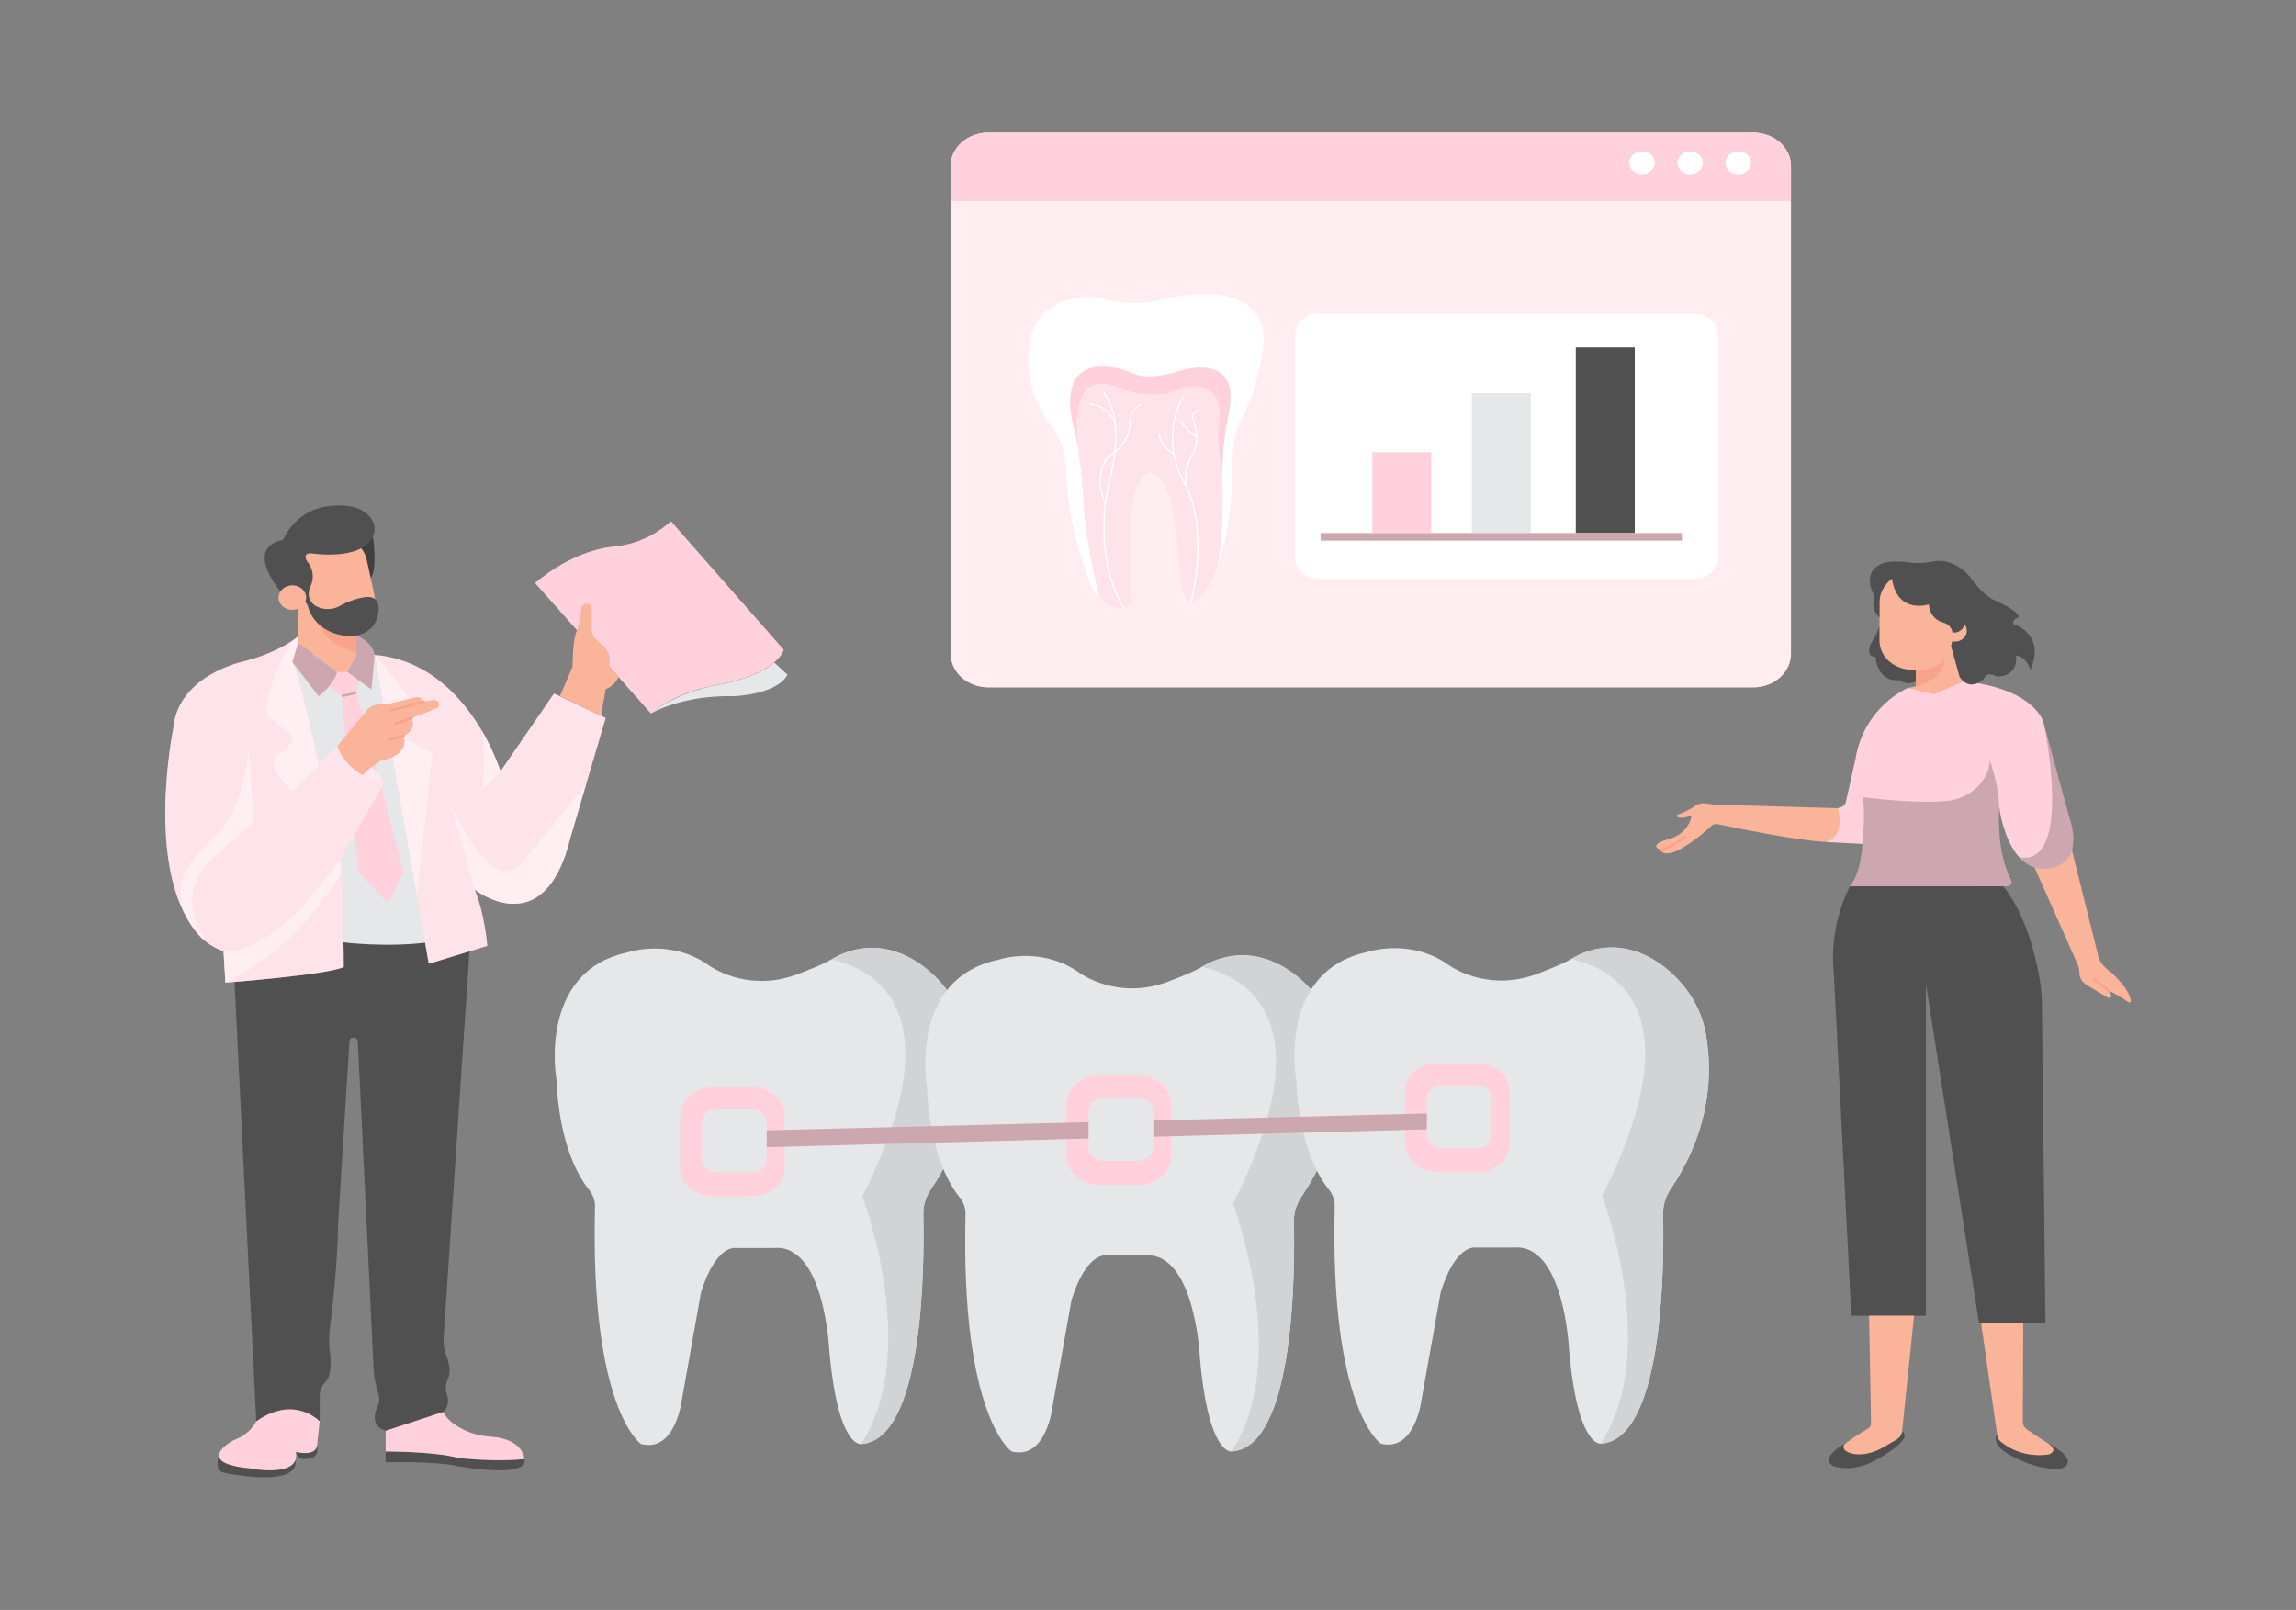 <svg width="512" height="359" viewBox="0 0 512 359" fill="none" xmlns="http://www.w3.org/2000/svg">
<rect x="0" y="0" width="512" height="359" fill="#808080" stroke="none"/>
<path d="M399.376 37.047V145.794C399.376 147.777 398.49 149.679 396.913 151.082C395.336 152.485 393.197 153.274 390.966 153.275H220.41C218.178 153.275 216.038 152.487 214.46 151.084C212.881 149.681 211.995 147.778 211.995 145.794V37.047C211.995 35.063 212.881 33.16 214.46 31.757C216.038 30.354 218.178 29.566 220.41 29.566H390.966C393.197 29.567 395.336 30.356 396.913 31.759C398.49 33.161 399.376 35.063 399.376 37.047Z" fill="#FFD1DC"/>
<g opacity="0.6">
<path d="M399.376 37.047V145.794C399.376 147.777 398.49 149.679 396.913 151.082C395.336 152.485 393.197 153.274 390.966 153.275H220.41C218.178 153.275 216.038 152.487 214.46 151.084C212.881 149.681 211.995 147.778 211.995 145.794V37.047C211.995 35.063 212.881 33.16 214.46 31.757C216.038 30.354 218.178 29.566 220.41 29.566H390.966C393.197 29.567 395.336 30.356 396.913 31.759C398.49 33.161 399.376 35.063 399.376 37.047Z" fill="white"/>
</g>
<path d="M399.376 37.047V44.817H211.995V37.047C211.995 35.063 212.881 33.16 214.46 31.757C216.038 30.354 218.178 29.566 220.41 29.566H390.966C393.197 29.567 395.336 30.356 396.913 31.759C398.49 33.161 399.376 35.063 399.376 37.047Z" fill="#FFD1DC"/>
<path d="M377.85 69.945H294.192C291.239 69.945 288.846 72.073 288.846 74.698V124.356C288.846 126.981 291.239 129.108 294.192 129.108H377.85C380.802 129.108 383.196 126.981 383.196 124.356V74.698C383.196 72.073 380.802 69.945 377.85 69.945Z" fill="white"/>
<path d="M364.543 77.458H351.397V118.868H364.543V77.458Z" fill="#505050"/>
<path d="M341.343 87.641H328.197V118.862H341.343V87.641Z" fill="#E6E7E8"/>
<path d="M319.178 100.836H306.031V118.868H319.178V100.836Z" fill="#FFD1DC"/>
<path d="M275.977 95.211C275.977 95.211 274.469 98.733 274.848 106.776C274.848 106.776 274.499 117.816 271.571 126.133C270.471 129.287 268.999 132.052 267.035 133.708C266.826 133.882 266.571 134.006 266.294 134.07C266.017 134.135 265.726 134.137 265.448 134.077C265.17 134.017 264.912 133.897 264.699 133.727C264.486 133.557 264.324 133.343 264.226 133.104C263.729 131.916 263.227 129.876 262.967 126.375C262.967 126.375 262.026 106.098 256.94 105.431C256.94 105.431 252.209 104.905 252.209 117.659L252.387 133.782C252.392 134.217 252.217 134.64 251.896 134.968C251.574 135.297 251.128 135.509 250.642 135.564C249.235 135.722 247.188 135.454 245.278 133.356C244.182 132.076 243.34 130.64 242.788 129.108C242.788 129.108 240.565 124.093 238.891 115.508C238.243 112.095 237.866 108.644 237.762 105.184C237.649 102.355 236.957 97.76 233.923 94.207C233.923 94.207 227.519 86.605 229.784 75.439C230.192 73.265 231.332 71.252 233.052 69.665C234.773 68.078 236.994 66.992 239.423 66.549C240.583 66.355 241.762 66.269 242.942 66.292C244.458 66.332 245.96 66.557 247.407 66.959C249.489 67.485 254.066 68.247 260.299 66.56C260.299 66.56 281.406 61.203 281.779 75.607C281.814 75.607 281.631 84.639 275.977 95.211Z" fill="white"/>
<path d="M272.583 104.737C272.583 105.714 272.583 106.724 272.583 107.78C272.807 113.911 272.467 120.047 271.565 126.128C270.465 129.282 268.993 132.047 267.035 133.698C266.827 133.87 266.575 133.995 266.3 134.061C266.025 134.127 265.737 134.131 265.459 134.075C265.182 134.018 264.925 133.902 264.71 133.736C264.495 133.571 264.329 133.361 264.226 133.125C263.729 131.937 263.221 129.892 262.961 126.369C262.961 126.369 262.02 106.093 256.934 105.425C256.934 105.425 252.203 104.9 252.203 117.653L252.381 133.777C252.386 134.212 252.211 134.634 251.89 134.963C251.568 135.291 251.122 135.503 250.636 135.559C249.229 135.716 247.182 135.448 245.272 133.351C243.493 126.649 242.283 119.838 241.653 112.974C241.521 108.913 241.144 104.861 240.523 100.836C240.508 100.773 240.496 100.71 240.488 100.647C240.488 100.589 240.488 100.536 240.488 100.478C240.488 100.421 240.488 100.357 240.488 100.289C240.485 100.235 240.485 100.18 240.488 100.126C240.21 98.449 239.897 96.73 239.465 95.043C239.465 95.043 234.42 78.362 250.21 82.373C251.152 82.632 252.065 82.968 252.937 83.377C254.066 83.903 256.798 84.523 262.275 82.983C262.275 82.983 277.16 77.452 273.955 92.362C273.099 96.444 272.64 100.584 272.583 104.737Z" fill="#FFD1DC"/>
<g opacity="0.4">
<path d="M272.583 104.737C272.583 105.714 272.583 106.724 272.583 107.78C272.807 113.911 272.467 120.047 271.565 126.128C270.465 129.282 268.993 132.047 267.035 133.698C266.827 133.87 266.575 133.995 266.3 134.061C266.025 134.127 265.737 134.131 265.459 134.075C265.182 134.018 264.925 133.902 264.71 133.736C264.495 133.571 264.329 133.361 264.226 133.125C263.729 131.937 263.221 129.892 262.961 126.369C262.961 126.369 262.02 106.093 256.934 105.425C256.934 105.425 252.203 104.9 252.203 117.653L252.381 133.777C252.386 134.212 252.211 134.634 251.89 134.963C251.568 135.291 251.122 135.503 250.636 135.559C249.229 135.716 247.182 135.448 245.272 133.351C243.493 126.649 242.283 119.838 241.653 112.974C241.521 108.913 241.144 104.861 240.523 100.836C240.508 100.773 240.496 100.71 240.488 100.647C240.488 100.589 240.488 100.536 240.488 100.478C240.488 100.421 240.488 100.357 240.488 100.289C240.485 100.235 240.485 100.18 240.488 100.126C240.21 98.449 239.897 96.73 239.465 95.043C239.465 95.043 234.42 78.362 250.21 82.373C251.152 82.632 252.065 82.968 252.937 83.377C254.066 83.903 256.798 84.523 262.275 82.983C262.275 82.983 277.16 77.452 273.955 92.362C273.099 96.444 272.64 100.584 272.583 104.737Z" fill="white"/>
</g>
<path d="M273.901 92.362C273.063 96.445 272.622 100.586 272.583 104.737C271.264 100.72 271.831 94.543 271.831 94.543C272.724 88.277 269.833 86.552 267.331 86.19C265.919 86.004 264.478 86.198 263.191 86.747C256.213 89.654 249.211 86.332 249.211 86.332C238.377 82.037 239.926 96.693 240.435 100.126C240.157 98.449 239.843 96.73 239.412 95.043C239.412 95.043 234.367 78.362 250.157 82.373C251.099 82.632 252.012 82.968 252.883 83.377C254.013 83.903 256.745 84.523 262.221 82.983C262.221 82.983 277.107 77.452 273.901 92.362Z" fill="#FFD1DC"/>
<path d="M250.66 135.696C250.637 135.696 250.614 135.692 250.593 135.683C250.572 135.674 250.555 135.66 250.542 135.643C250.506 135.596 246.786 130.722 246.106 120.319C245.838 115.602 246.293 110.874 247.46 106.266C248.643 101.467 250.027 92.677 246.029 87.719C246.006 87.692 245.996 87.657 246.001 87.622C246.007 87.588 246.027 87.556 246.059 87.535C246.074 87.525 246.092 87.517 246.111 87.513C246.131 87.508 246.151 87.508 246.17 87.511C246.19 87.514 246.208 87.52 246.225 87.53C246.241 87.54 246.255 87.552 246.266 87.567C250.335 92.609 248.945 101.483 247.75 106.319C246.585 110.904 246.132 115.609 246.402 120.303C247.076 130.628 250.748 135.443 250.784 135.491C250.795 135.505 250.803 135.521 250.808 135.538C250.812 135.554 250.813 135.572 250.809 135.589C250.806 135.606 250.799 135.623 250.789 135.637C250.778 135.652 250.764 135.665 250.748 135.674C250.722 135.689 250.691 135.696 250.66 135.696Z" fill="white"/>
<path d="M246.485 112.543C246.456 112.543 246.427 112.536 246.403 112.522C246.379 112.508 246.36 112.488 246.349 112.464C246.319 112.407 243.699 106.75 246.561 102.423C246.909 101.921 247.365 101.485 247.904 101.141C249.745 99.932 251.046 98.184 251.576 96.204C251.679 95.751 251.738 95.29 251.754 94.827C251.813 93.613 252.203 90.711 254.557 89.99C254.594 89.979 254.634 89.98 254.67 89.995C254.705 90.01 254.733 90.037 254.746 90.069C254.758 90.103 254.754 90.139 254.737 90.17C254.719 90.201 254.689 90.226 254.652 90.238C252.41 90.926 252.091 93.918 252.05 94.838C252.03 95.316 251.969 95.792 251.866 96.262C251.324 98.307 249.983 100.114 248.081 101.362C247.573 101.683 247.143 102.093 246.816 102.565C244.024 106.771 246.597 112.317 246.621 112.37C246.635 112.402 246.635 112.438 246.621 112.47C246.606 112.502 246.579 112.528 246.544 112.543H246.485Z" fill="white"/>
<path d="M248.809 96.01C248.77 96.01 248.732 95.996 248.704 95.971C248.676 95.947 248.661 95.913 248.661 95.878C248.7 94.483 248.145 93.126 247.106 92.079C246.068 91.032 244.623 90.372 243.06 90.232C243.041 90.231 243.022 90.226 243.005 90.218C242.987 90.21 242.972 90.2 242.959 90.186C242.947 90.173 242.937 90.158 242.931 90.141C242.925 90.125 242.923 90.108 242.924 90.09C242.929 90.055 242.949 90.023 242.98 90C243.011 89.978 243.05 89.966 243.09 89.969C243.143 89.969 248.773 90.495 248.957 95.873C248.957 95.908 248.942 95.941 248.916 95.966C248.889 95.992 248.853 96.007 248.815 96.01H248.809Z" fill="white"/>
<path d="M265.598 134.234H265.563C265.544 134.23 265.526 134.223 265.51 134.213C265.494 134.203 265.481 134.19 265.471 134.176C265.461 134.161 265.455 134.144 265.452 134.127C265.45 134.11 265.451 134.093 265.456 134.076C265.492 133.95 269.005 121.57 265.285 110.656C264.946 109.69 264.521 108.749 264.013 107.843C262.369 104.868 259.04 97.019 263.676 88.503C263.683 88.485 263.693 88.469 263.708 88.455C263.722 88.442 263.739 88.431 263.758 88.423C263.777 88.416 263.798 88.412 263.819 88.413C263.84 88.413 263.86 88.417 263.879 88.425C263.898 88.433 263.915 88.444 263.928 88.458C263.942 88.472 263.952 88.489 263.958 88.506C263.964 88.524 263.966 88.543 263.963 88.561C263.96 88.58 263.953 88.597 263.942 88.613C259.365 97.024 262.653 104.784 264.279 107.728C264.794 108.647 265.224 109.601 265.563 110.582C269.3 121.57 265.776 134.018 265.74 134.139C265.732 134.167 265.714 134.192 265.688 134.209C265.662 134.226 265.63 134.235 265.598 134.234Z" fill="white"/>
<path d="M261.819 101.388C261.792 101.395 261.763 101.395 261.736 101.388C258.064 99.169 258.413 96.656 258.431 96.562C258.438 96.528 258.459 96.499 258.489 96.478C258.52 96.458 258.558 96.448 258.596 96.451C258.634 96.457 258.669 96.475 258.692 96.502C258.715 96.53 258.726 96.564 258.72 96.599C258.72 96.599 258.389 99.048 261.902 101.167C261.933 101.188 261.954 101.218 261.962 101.252C261.969 101.286 261.963 101.321 261.943 101.351C261.927 101.365 261.907 101.375 261.886 101.382C261.865 101.388 261.842 101.39 261.819 101.388Z" fill="white"/>
<path d="M264.859 109.347C264.83 109.348 264.801 109.341 264.777 109.327C264.753 109.312 264.734 109.292 264.723 109.268C264.652 109.131 263.079 105.809 266 100.794C266 100.762 267.597 98.397 266 93.865C266 93.865 265.178 92.083 267.089 91.32C267.106 91.314 267.126 91.31 267.145 91.309C267.165 91.309 267.184 91.312 267.202 91.319C267.22 91.325 267.237 91.334 267.251 91.347C267.265 91.359 267.276 91.373 267.284 91.389C267.292 91.405 267.296 91.422 267.296 91.439C267.297 91.457 267.293 91.474 267.286 91.49C267.279 91.506 267.268 91.521 267.255 91.533C267.241 91.546 267.225 91.555 267.207 91.562C265.563 92.214 266.249 93.713 266.278 93.776C267.928 98.444 266.338 100.825 266.278 100.925C263.428 105.809 264.995 109.131 265.013 109.163C265.027 109.195 265.027 109.231 265.013 109.263C264.999 109.295 264.971 109.322 264.936 109.336L264.859 109.347Z" fill="white"/>
<path d="M266.864 97.545C266.836 97.55 266.808 97.55 266.781 97.545C264.788 96.409 263.262 94.154 263.197 94.059C263.185 94.045 263.176 94.028 263.172 94.01C263.168 93.992 263.168 93.973 263.172 93.955C263.176 93.937 263.185 93.92 263.197 93.905C263.209 93.89 263.224 93.878 263.242 93.868C263.26 93.859 263.28 93.853 263.301 93.852C263.321 93.85 263.342 93.851 263.362 93.857C263.381 93.863 263.4 93.872 263.415 93.884C263.431 93.896 263.443 93.911 263.451 93.928C263.451 93.928 265.007 96.225 266.941 97.319C266.974 97.338 266.997 97.368 267.006 97.402C267.015 97.437 267.008 97.473 266.988 97.503C266.972 97.518 266.953 97.529 266.931 97.536C266.91 97.544 266.887 97.547 266.864 97.545Z" fill="white"/>
<path d="M366.158 38.839C367.735 38.839 369.014 37.702 369.014 36.3C369.014 34.898 367.735 33.761 366.158 33.761C364.58 33.761 363.301 34.898 363.301 36.3C363.301 37.702 364.58 38.839 366.158 38.839Z" fill="white"/>
<path d="M376.885 38.839C378.463 38.839 379.742 37.702 379.742 36.3C379.742 34.898 378.463 33.761 376.885 33.761C375.308 33.761 374.029 34.898 374.029 36.3C374.029 37.702 375.308 38.839 376.885 38.839Z" fill="white"/>
<path d="M387.613 38.839C389.191 38.839 390.47 37.702 390.47 36.3C390.47 34.898 389.191 33.761 387.613 33.761C386.036 33.761 384.757 34.898 384.757 36.3C384.757 37.702 386.036 38.839 387.613 38.839Z" fill="white"/>
<path d="M145.168 159.121L119.324 130.013C119.324 130.013 127.131 122.9 136.664 121.901C139.75 121.623 142.725 120.724 145.363 119.272C146.9 118.398 148.328 117.379 149.621 116.234L174.767 144.885C174.767 144.885 173.655 150.194 159.763 152.77C159.758 152.791 151.141 153.964 145.168 159.121Z" fill="#FFD1DC"/>
<path d="M145.168 159.121C145.168 159.121 151.839 154.963 163.785 155.236C163.785 155.236 173.247 154.889 175.613 150.442L172.656 147.729C172.656 147.729 169.51 151.062 159.787 152.791C159.758 152.791 151.005 154.211 145.168 159.121Z" fill="#E6E7E8"/>
<path d="M48.825 324.424C48.825 324.424 47.642 327.925 49.848 328.378C49.848 328.378 66.744 332.094 65.881 325.581L59.813 324.424H48.825Z" fill="#505050"/>
<path d="M65.963 323.783C65.963 323.783 66.224 325.386 67.738 325.328C67.738 325.328 71.375 325.781 70.695 322.421L65.963 323.783Z" fill="#505050"/>
<path d="M101.955 326.932C97.431 325.807 85.988 326.064 85.988 326.064V323.662C85.988 323.662 95.787 323.662 100.974 324.819C101.881 325.025 102.804 325.174 103.735 325.265C106.497 325.502 112.222 325.875 116.947 325.344C118.112 329.86 101.955 326.932 101.955 326.932Z" fill="#505050"/>
<path d="M52.042 213.921L57.152 316.959C57.152 316.959 64.615 310.845 71.298 316.959V311.276C71.27 310.163 71.709 309.08 72.528 308.238C73.255 307.539 73.977 305.909 73.657 302.124C73.657 302.124 73.025 299.327 73.734 294.764C73.734 294.764 75.225 283.587 75.426 272.411L77.927 232.142C77.942 231.932 78.046 231.734 78.219 231.59C78.391 231.445 78.619 231.365 78.856 231.364C79.095 231.363 79.325 231.445 79.498 231.592C79.671 231.739 79.773 231.94 79.784 232.152L83.332 305.567C83.429 307.189 83.734 308.796 84.243 310.356C84.562 311.36 84.758 312.58 84.243 313.453C84.243 313.453 81.878 317.821 86.017 319.041L98.762 314.898C98.762 314.898 100.583 313.779 99.613 310.693C99.299 309.646 99.389 308.535 99.868 307.539C100.323 306.571 100.536 304.947 99.537 302.318C99.046 301.066 98.833 299.742 98.91 298.418L104.824 210.099L99.856 204.5L52.042 213.921Z" fill="#505050"/>
<path d="M57.122 316.97C56.213 318.728 54.619 320.134 52.633 320.928C51.761 321.292 50.962 321.78 50.268 322.374C48.411 323.951 46.832 326.58 55.744 327.447C55.744 327.447 67.14 329.718 65.963 323.767C65.963 323.767 70.286 324.892 70.695 322.406L71.286 316.954C71.286 316.954 65.644 310.94 57.122 316.97Z" fill="#FFD1DC"/>
<path d="M116.959 325.344C112.228 325.87 106.509 325.502 103.747 325.265C102.816 325.174 101.893 325.025 100.985 324.819C95.799 323.662 86 323.662 86 323.662V319.062L98.774 314.856C99.369 315.925 100.23 316.858 101.293 317.585C103.643 319.233 106.502 320.205 109.49 320.371C116.846 320.918 116.959 325.344 116.959 325.344Z" fill="#FFD1DC"/>
<path d="M65.189 147.624C65.189 147.624 68.033 157.859 70.204 170.723L75.219 191.678L76.106 210.078C76.106 210.078 86.082 211.408 95.846 210.078L83.545 146.005L71.718 144.953L65.189 147.624Z" fill="#E6E7E8"/>
<path d="M66.442 135.753V143.418L75.219 149.869H77.401L79.518 145.984V141.72L75.84 135.086L67.596 130.249L66.442 134.402V135.753Z" fill="#F9B499"/>
<path d="M135.055 160.099L130.697 174.887L127.19 186.81C121.436 210.646 105.847 198.376 105.847 198.376C108.1 203.806 108.656 210.914 108.656 210.914L95.61 214.909L83.539 146.041C104.238 147.781 111.607 172.001 111.607 172.001L123.541 154.652L135.055 160.099Z" fill="#FFD1DC"/>
<g opacity="0.4">
<path d="M135.055 160.099L130.697 174.887L127.19 186.81C121.436 210.646 105.847 198.376 105.847 198.376C108.1 203.806 108.656 210.914 108.656 210.914L95.61 214.909L83.539 146.041C104.238 147.781 111.607 172.001 111.607 172.001L123.541 154.652L135.055 160.099Z" fill="white"/>
</g>
<g opacity="0.4">
<path d="M83.545 145.999L93.362 158.106L90.695 165.093L96.449 167.837L92.96 199.748L83.545 145.999Z" fill="white"/>
</g>
<path d="M66.442 143.418L65.189 147.624L71.043 155.236C71.043 155.236 74.763 152.487 75.219 149.869L66.442 143.418Z" fill="#FFD1DC"/>
<g opacity="0.2">
<path d="M66.442 143.418L65.189 147.624L71.043 155.236C71.043 155.236 74.763 152.487 75.219 149.869L66.442 143.418Z" fill="black"/>
</g>
<path d="M77.401 149.868L82.836 153.738L83.545 145.999C83.545 145.999 83.244 143.318 79.518 141.72V145.983L77.401 149.868Z" fill="#FFD1DC"/>
<g opacity="0.2">
<path d="M77.401 149.868L82.836 153.738L83.545 145.999C83.545 145.999 83.244 143.318 79.518 141.72V145.983L77.401 149.868Z" fill="black"/>
</g>
<g opacity="0.4">
<path d="M107.449 162.885C107.449 162.885 108.472 171.706 107.449 176.327L111.589 171.959C111.589 171.959 109.33 165.834 107.449 162.885Z" fill="white"/>
</g>
<g opacity="0.4">
<path d="M130.697 174.887L127.19 186.81C121.436 210.646 105.847 198.376 105.847 198.376C105.847 198.376 101.819 183.13 99.85 177.678C100.299 178.798 105.249 190.795 110.802 193.77C111.677 194.218 112.708 194.358 113.693 194.163C114.678 193.969 115.546 193.454 116.125 192.719L130.697 174.887Z" fill="white"/>
</g>
<path d="M124.848 155.236L127.663 148.717C127.663 148.717 127.663 143.103 128.497 140.984C129.039 139.626 129.387 138.213 129.532 136.778L129.656 135.554C129.678 135.301 129.807 135.066 130.016 134.894C130.226 134.722 130.501 134.628 130.785 134.628H130.833C130.982 134.628 131.13 134.655 131.269 134.706C131.407 134.757 131.532 134.832 131.638 134.926C131.743 135.02 131.827 135.132 131.883 135.255C131.94 135.378 131.969 135.51 131.968 135.643V140.374C131.965 140.809 132.06 141.241 132.248 141.643C132.436 142.045 132.713 142.409 133.062 142.714C134.192 143.702 136.504 145.037 135.848 148.596C135.848 148.596 137.279 150.173 137.953 150.967C138.03 151.057 137.782 151.235 137.74 151.335C137.557 151.751 136.936 152.807 135.055 153.711L134.032 159.589L124.848 155.236Z" fill="#F9B499"/>
<path d="M76.106 155.236L79.979 194.585L86.538 201.525L89.997 194.422L79.518 154.5L79.979 151.703L77.401 149.869H75.219C74.857 150.996 74.255 152.051 73.445 152.975L76.106 155.236Z" fill="#FFD1DC"/>
<path d="M79.518 140.847V145.647C79.518 145.647 72.149 143.518 71.73 139.733L79.518 140.847Z" fill="#F7A48B"/>
<path d="M83.137 119.472C83.137 119.472 84.237 127.027 82.652 128.898L81.86 125.308C81.443 124.232 80.792 123.241 79.944 122.39C79.944 122.39 82.345 121.465 83.137 119.472Z" fill="#505050"/>
<g opacity="0.2">
<path d="M83.137 119.472C83.137 119.472 84.237 127.027 82.652 128.898L81.86 125.308C81.443 124.232 80.792 123.241 79.944 122.39C79.944 122.39 82.345 121.465 83.137 119.472Z" fill="black"/>
</g>
<path d="M73.761 119.889L72.275 120.148C68.602 120.788 66.208 123.953 66.928 127.218L68.727 135.375C69.447 138.64 73.008 140.768 76.681 140.128L78.167 139.869C81.84 139.229 84.234 136.063 83.514 132.798L81.716 124.642C80.996 121.377 77.434 119.249 73.761 119.889Z" fill="#F9B499"/>
<path d="M63.083 120.418C63.083 120.418 54.325 121.286 62.533 131.889L67.123 133.619C67.506 133.764 67.846 133.988 68.115 134.271C68.384 134.553 68.575 134.888 68.672 135.249C69.099 136.862 70.048 138.329 71.401 139.468C72.755 140.608 74.454 141.371 76.289 141.662C77.947 142.023 79.695 141.836 81.209 141.137C81.981 140.76 82.648 140.233 83.16 139.596C83.672 138.959 84.016 138.228 84.166 137.457C84.166 137.457 85.858 132.226 80.784 133.251C79.031 133.608 77.359 134.226 75.84 135.08C75.073 135.535 74.178 135.791 73.257 135.819C72.335 135.847 71.423 135.646 70.624 135.238C70.046 134.938 69.574 134.5 69.261 133.974C68.947 133.449 68.805 132.856 68.849 132.263C68.873 131.718 69.016 131.182 69.269 130.686C69.683 129.789 69.83 128.812 69.696 127.85C69.563 126.888 69.153 125.973 68.506 125.192C68.506 125.192 67.235 123.315 69.352 123.378C69.352 123.378 80.713 125.218 83.202 119.546C83.454 118.996 83.573 118.405 83.549 117.811C83.526 117.218 83.361 116.635 83.066 116.102C82.144 114.436 79.784 112.233 73.764 112.811C71.033 113.034 68.471 114.085 66.507 115.787C65.046 117.124 63.885 118.696 63.083 120.418Z" fill="#505050"/>
<path d="M65.189 135.99C66.887 135.99 68.264 134.766 68.264 133.256C68.264 131.746 66.887 130.522 65.189 130.522C63.49 130.522 62.114 131.746 62.114 133.256C62.114 134.766 63.49 135.99 65.189 135.99Z" fill="#F9B499"/>
<path d="M66.442 141.941C66.442 141.941 62.894 145.153 54.757 147.398C54.757 147.398 39.593 150.268 38.612 162.643C38.612 162.643 31.876 195.468 44.792 208.942C44.792 208.942 47.033 211.313 49.842 212.065L50.268 219.13C50.268 219.13 73.013 217.385 76.662 215.635C76.662 215.635 76.526 195.169 75.822 191.678L85.509 174.955C85.509 174.955 77.436 172.705 75.225 166.344L71.049 170.587C71.049 170.587 66.644 149.869 65.195 147.624L66.448 143.418L66.442 141.941Z" fill="#FFD1DC"/>
<g opacity="0.4">
<path d="M66.442 141.941C66.442 141.941 62.894 145.153 54.757 147.398C54.757 147.398 39.593 150.268 38.612 162.643C38.612 162.643 31.876 195.468 44.792 208.942C44.792 208.942 47.033 211.313 49.842 212.065L50.268 219.13C50.268 219.13 73.013 217.385 76.662 215.635C76.662 215.635 76.526 195.169 75.822 191.678L85.509 174.955C85.509 174.955 77.436 172.705 75.225 166.344L71.049 170.587C71.049 170.587 66.644 149.869 65.195 147.624L66.448 143.418L66.442 141.941Z" fill="white"/>
</g>
<g opacity="0.4">
<path d="M46.128 210.072C46.128 210.072 37.63 199.911 48.021 190.8L56.584 183.314L55.46 167.217C55.46 167.217 54.195 180.57 48.718 185.559C46.35 187.759 44.214 190.149 42.337 192.698C41.115 194.421 40.399 196.389 40.252 198.422C40.105 200.455 40.533 202.489 41.498 204.337C42.698 206.645 44.354 209.131 46.128 210.072Z" fill="white"/>
</g>
<g opacity="0.4">
<path d="M49.842 212.018C49.842 212.018 56.584 213.889 68.234 201.409L75.816 191.678L76.106 194.443C76.106 194.443 67.951 210.393 50.262 219.151L49.842 212.018Z" fill="white"/>
</g>
<g opacity="0.4">
<path d="M66.442 141.941V143.444L65.189 147.65C66.117 149.532 66.756 152.339 67.951 156.945C69.186 161.718 70.239 166.281 71.043 170.613L65.189 176.354C65.189 176.354 58.547 170.855 62.054 168.09C62.054 168.09 66.549 165.719 64.585 163.595L60.599 160.393C60.109 159.999 59.742 159.498 59.535 158.939C59.327 158.381 59.287 157.784 59.417 157.207C60.322 153.275 62.746 144.438 66.442 141.941Z" fill="white"/>
</g>
<path d="M75.219 166.344L81.937 158.238C81.937 158.238 83.12 156.082 89.43 157.36L96.526 156.103C96.69 156.075 96.859 156.078 97.02 156.115C97.182 156.151 97.333 156.218 97.462 156.312C97.59 156.406 97.694 156.524 97.766 156.658C97.837 156.792 97.874 156.938 97.875 157.086C97.873 157.28 97.809 157.47 97.689 157.632C97.57 157.794 97.4 157.922 97.201 158.001L91.837 160.104C92.17 160.85 92.167 161.681 91.828 162.424C91.488 163.168 90.839 163.766 90.015 164.094C90.015 164.094 91.63 168.258 85.254 169.551C85.055 169.586 84.865 169.657 84.699 169.761C83.293 170.642 82.03 171.689 80.943 172.873C78.208 171.386 76.174 169.065 75.219 166.344Z" fill="#F9B499"/>
<path d="M88.312 161.613C88.253 161.613 88.195 161.597 88.145 161.568C88.096 161.539 88.057 161.498 88.034 161.45C88.02 161.418 88.012 161.383 88.013 161.349C88.013 161.314 88.022 161.28 88.037 161.248C88.052 161.217 88.075 161.188 88.103 161.164C88.13 161.14 88.163 161.121 88.2 161.108L91.707 159.857C91.78 159.832 91.86 159.834 91.932 159.862C92.004 159.889 92.061 159.94 92.091 160.004C92.106 160.036 92.114 160.07 92.115 160.104C92.115 160.139 92.107 160.173 92.093 160.205C92.078 160.237 92.056 160.266 92.028 160.29C92 160.314 91.967 160.333 91.931 160.346L88.418 161.592C88.385 161.606 88.349 161.613 88.312 161.613Z" fill="#F7A48B"/>
<path d="M86.869 165.256C86.83 165.261 86.79 165.259 86.752 165.251C86.714 165.243 86.678 165.228 86.647 165.207C86.583 165.165 86.541 165.102 86.529 165.033C86.517 164.963 86.537 164.892 86.584 164.835C86.631 164.778 86.702 164.741 86.78 164.73L89.909 163.831C89.983 163.81 90.064 163.815 90.134 163.847C90.204 163.878 90.257 163.933 90.281 163.999C90.304 164.066 90.297 164.137 90.262 164.199C90.226 164.261 90.166 164.308 90.092 164.331L86.964 165.23L86.869 165.256Z" fill="#F7A48B"/>
<path d="M86.538 156.971L92.659 155.478C92.946 155.408 93.252 155.426 93.527 155.528C93.802 155.63 94.031 155.81 94.178 156.04L94.77 156.971L87.815 159.599L86.538 156.971Z" fill="#F9B499"/>
<path d="M87.236 158.679C87.173 158.679 87.111 158.661 87.061 158.628C87.01 158.595 86.972 158.549 86.952 158.495C86.93 158.428 86.938 158.355 86.976 158.293C87.014 158.231 87.077 158.185 87.153 158.164L94.362 156.214C94.436 156.194 94.517 156.201 94.585 156.234C94.654 156.266 94.705 156.321 94.728 156.387C94.751 156.454 94.743 156.526 94.707 156.588C94.67 156.65 94.608 156.697 94.533 156.718L87.324 158.669C87.296 158.678 87.266 158.681 87.236 158.679Z" fill="#F7A48B"/>
<g opacity="0.2">
<path d="M76.466 155.42C76.401 155.42 76.337 155.401 76.285 155.364C76.234 155.328 76.197 155.277 76.183 155.22C76.164 155.153 76.177 155.081 76.216 155.022C76.256 154.962 76.32 154.918 76.395 154.9L79.092 154.321C79.169 154.305 79.25 154.317 79.317 154.353C79.385 154.389 79.433 154.448 79.453 154.516C79.471 154.583 79.458 154.654 79.417 154.714C79.376 154.773 79.31 154.815 79.234 154.831L76.537 155.415L76.466 155.42Z" fill="black"/>
</g>
<path d="M85.503 174.955C85.503 174.955 85.556 172.805 82.777 171.086C82.113 171.642 81.494 172.239 80.925 172.873C82.309 173.791 83.856 174.495 85.503 174.955Z" fill="#FFD1DC"/>
<g opacity="0.5">
<path d="M85.503 174.955C85.503 174.955 85.556 172.805 82.777 171.086C82.113 171.642 81.494 172.239 80.925 172.873C82.309 173.791 83.856 174.495 85.503 174.955Z" fill="white"/>
</g>
<path d="M411.517 321.88C411.517 321.88 405.662 324.803 408.744 326.89C408.744 326.89 413.013 328.819 418.975 325.202C418.975 325.202 426.899 320.881 424.155 319.183L411.517 321.88Z" fill="#505050"/>
<path d="M460.744 326.842C460.368 327.221 459.839 327.452 459.272 327.484C453.843 327.941 447.982 324.33 447.982 324.33C443.736 321.964 445.315 319.63 445.315 319.63L445.374 320.061C445.441 320.561 445.7 321.025 446.107 321.375C447.516 322.58 449.224 323.472 451.093 323.978C452.963 324.485 454.94 324.593 456.865 324.293C456.865 324.293 459.266 323.594 456.687 321.832C461.673 324.487 461.448 326.08 460.744 326.842Z" fill="#505050"/>
<path d="M453.713 193.46L463.258 214.956C463.529 215.549 463.672 216.182 463.678 216.823C463.668 217.438 463.847 218.044 464.195 218.577C464.543 219.109 465.047 219.548 465.653 219.845L470.153 222.532C470.153 222.532 471.602 222.663 470.153 220.86C471.738 221.622 473.247 222.502 474.666 223.488C474.71 223.523 474.764 223.545 474.822 223.552C474.881 223.559 474.94 223.55 474.992 223.527C475.045 223.504 475.089 223.468 475.118 223.422C475.147 223.377 475.161 223.325 475.156 223.273C475.127 222.39 474.53 220.392 470.875 216.875C470.875 216.875 468.125 215.198 467.835 212.88L462.034 189.607L453.713 193.46Z" fill="#F9B499"/>
<path d="M410.376 180.244L383.089 179.445C382.281 179.43 381.476 179.355 380.682 179.219C380.208 179.12 379.715 179.116 379.238 179.207C378.762 179.298 378.314 179.481 377.927 179.744C377.446 180.093 376.933 180.406 376.395 180.68C375.648 181.051 374.878 181.385 374.088 181.679C374.034 181.704 373.988 181.741 373.956 181.788C373.923 181.834 373.906 181.887 373.906 181.942C373.906 181.996 373.923 182.05 373.956 182.096C373.988 182.143 374.034 182.18 374.088 182.205C374.638 182.405 375.614 182.489 377.229 181.821C377.044 182.979 376.511 184.071 375.687 184.982C374.863 185.893 373.777 186.59 372.545 186.999C372.545 186.999 367.004 188.303 370.44 189.565C370.44 189.565 370.635 191.194 374.36 189.565C377.022 188.016 379.472 186.199 381.664 184.15C381.834 183.984 382.051 183.861 382.292 183.795C382.534 183.73 382.791 183.723 383.036 183.777C386.584 184.528 400.464 187.409 407.123 187.746C407.106 187.783 411.854 187.514 410.376 180.244Z" fill="#F9B499"/>
<path d="M370.422 189.864C370.363 189.865 370.306 189.849 370.257 189.82C370.209 189.791 370.171 189.75 370.15 189.701C370.12 189.637 370.121 189.565 370.151 189.501C370.18 189.437 370.238 189.386 370.309 189.36C372.173 188.621 373.914 187.658 375.484 186.5C375.544 186.455 375.622 186.432 375.7 186.437C375.778 186.442 375.852 186.474 375.904 186.526C375.932 186.55 375.953 186.579 375.968 186.61C375.983 186.642 375.991 186.676 375.991 186.71C375.991 186.744 375.983 186.778 375.968 186.81C375.953 186.841 375.932 186.87 375.904 186.894C374.293 188.093 372.502 189.086 370.581 189.843C370.532 189.865 370.476 189.872 370.422 189.864Z" fill="#F7A48B"/>
<path d="M419.117 139.649C418.748 140.719 418.259 141.753 417.656 142.735C417.327 143.209 417.086 143.728 416.94 144.27C416.692 145.221 416.698 146.43 418.253 146.483C418.253 146.483 418.502 152.203 423.576 151.656C423.576 151.656 424.971 152.97 427.278 151.971V144.044L419.117 139.649Z" fill="#505050"/>
<path d="M427.248 149.353V153.033L425.427 153.417L429.673 159.289L437.881 151.982C437.473 151.663 437.155 151.263 436.953 150.815L435.084 144.044C435.084 144.044 433.487 149.301 427.248 149.353Z" fill="#F9B499"/>
<path d="M456.504 193.686C453.861 193.975 451.844 192.877 450.312 191.2C446.681 187.215 445.794 179.928 445.794 179.928C445.291 188.566 447.326 193.939 448.514 196.278C448.589 196.426 448.62 196.589 448.605 196.751C448.59 196.913 448.53 197.069 448.43 197.204C448.33 197.34 448.193 197.452 448.033 197.529C447.872 197.606 447.692 197.646 447.509 197.645H412.499C415.16 194.59 415.314 188.182 415.314 188.182L407.105 187.767C411.718 186.584 409.844 180.191 409.844 180.191L410.346 180.055C410.666 179.968 410.954 179.806 411.179 179.585C411.404 179.365 411.557 179.095 411.624 178.803L413.753 169.341C415.627 157.528 425.421 153.417 425.421 153.417L431.258 154.821L437.881 151.945C453.571 153.522 455.623 160.882 455.623 160.882L455.741 161.329L461.478 182.357C461.478 182.357 465.422 192.714 456.504 193.686Z" fill="#FFD1DC"/>
<g opacity="0.2">
<path d="M415.314 188.203C415.314 188.203 416.089 180.475 415.314 177.742C415.314 177.742 426.042 179.208 433.588 178.651C435.824 178.511 437.959 177.768 439.707 176.52C441.455 175.273 442.733 173.58 443.369 171.67C443.577 171.002 443.7 170.316 443.736 169.625C443.736 169.625 445.836 175.46 445.794 179.934C445.794 179.934 444.789 188.345 448.609 196.294C448.681 196.442 448.71 196.603 448.694 196.763C448.678 196.924 448.617 197.078 448.517 197.213C448.418 197.347 448.282 197.457 448.123 197.534C447.963 197.61 447.785 197.65 447.604 197.65H412.499C412.499 197.65 414.977 195.358 415.314 188.203Z" fill="black"/>
</g>
<g opacity="0.2">
<path d="M456.504 193.686C453.861 193.975 451.844 192.877 450.312 191.2C462.495 193.161 455.765 161.355 455.765 161.355L461.501 182.383C461.501 182.383 465.422 192.714 456.504 193.686Z" fill="black"/>
</g>
<path d="M412.499 197.666C409.463 203.836 408.242 210.591 408.951 217.296L412.836 293.402H429.472V219.367L441.3 294.906H456.126L455.333 223.531C455.317 221.947 455.179 220.366 454.919 218.799C454.139 214.021 451.962 204.164 446.723 197.634L412.499 197.666Z" fill="#505050"/>
<path d="M416.798 293.381L417.236 317.38C417.241 317.609 417.181 317.836 417.063 318.04C416.944 318.244 416.77 318.418 416.556 318.547C414.814 319.581 413.132 320.694 411.517 321.88C411.38 321.984 411.272 322.116 411.2 322.263C411.129 322.411 411.097 322.571 411.106 322.731C411.115 322.892 411.166 323.048 411.253 323.188C411.341 323.329 411.464 323.449 411.612 323.541C412.398 324.067 413.776 324.54 416.035 324.188C417.383 323.961 418.666 323.496 419.809 322.821L422.896 321.034C423.25 320.83 423.547 320.558 423.765 320.237C423.984 319.917 424.117 319.556 424.155 319.183L426.834 293.381H416.798Z" fill="#F9B499"/>
<path d="M456.847 324.309C454.922 324.609 452.945 324.501 451.076 323.994C449.206 323.487 447.498 322.595 446.09 321.391C445.682 321.041 445.423 320.577 445.357 320.077L445.315 319.63L441.767 294.922H451.17L451.081 317.08C451.081 317.411 451.168 317.738 451.334 318.035C451.5 318.331 451.742 318.589 452.039 318.789L456.143 321.517C456.344 321.638 456.522 321.754 456.687 321.864C459.248 323.609 456.847 324.309 456.847 324.309Z" fill="#F9B499"/>
<path d="M427.301 148.496L427.248 153.059C427.248 153.059 433.647 151.714 433.718 146.415L427.301 148.496Z" fill="#F7A48B"/>
<path d="M428.058 127.268H426.432C422.392 127.268 419.117 130.18 419.117 133.771V142.85C419.117 146.442 422.392 149.353 426.432 149.353H428.058C432.099 149.353 435.374 146.442 435.374 142.85V133.771C435.374 130.18 432.099 127.268 428.058 127.268Z" fill="#F9B499"/>
<path d="M435.953 143.103C437.443 143.103 438.65 142.029 438.65 140.705C438.65 139.381 437.443 138.308 435.953 138.308C434.464 138.308 433.257 139.381 433.257 140.705C433.257 142.029 434.464 143.103 435.953 143.103Z" fill="#F9B499"/>
<path d="M419.117 137.704C418.455 137.094 418.003 136.328 417.816 135.497C417.628 134.666 417.712 133.804 418.058 133.014C418.058 133.014 414.35 127.084 420.648 125.355C422.184 125.157 423.743 125.157 425.279 125.355C427.184 125.656 429.139 125.605 431.021 125.208C431.021 125.208 435.285 124.035 439.265 128.567C439.265 128.567 441.95 132.683 445.102 134.003C445.102 134.003 450.194 136.142 450.194 137.683C450.194 137.683 448.621 137.93 449.011 139.165C449.011 139.165 456.232 141.226 452.808 149.332C452.808 149.332 451.791 146.246 449.567 146.178C449.567 146.178 450.306 150.794 445.303 150.873C445.303 150.873 443.434 149.627 442.553 151.067C442.341 151.448 442.024 151.776 441.631 152.019C440.543 152.649 438.425 153.38 436.971 150.794L435.084 144.044C435.183 143.711 435.26 143.374 435.315 143.034C435.906 143.154 436.526 143.091 437.071 142.854C437.616 142.618 438.055 142.224 438.313 141.736C438.489 141.421 438.588 141.076 438.602 140.724C438.617 140.372 438.546 140.022 438.396 139.696C438.332 139.566 438.253 139.443 438.159 139.328C438.159 139.328 437.296 141.384 435.38 141.005C435.321 140.522 435.11 140.063 434.771 139.682C434.432 139.301 433.979 139.012 433.464 138.85C433.464 138.85 430.43 138.324 430.116 134.775C430.116 134.775 423.15 137.11 421.896 129.056C421.003 129.719 420.29 130.553 419.808 131.495C419.327 132.436 419.091 133.463 419.117 134.497V137.704Z" fill="#505050"/>
<path d="M470.153 221.123C470.117 221.123 470.082 221.118 470.048 221.106C470.015 221.094 469.984 221.077 469.958 221.054L466.712 218.473C466.653 218.426 466.617 218.361 466.613 218.291C466.608 218.221 466.635 218.152 466.688 218.1C466.74 218.048 466.814 218.016 466.893 218.012C466.972 218.008 467.049 218.032 467.108 218.079L470.349 220.665C470.377 220.689 470.399 220.718 470.415 220.749C470.43 220.781 470.438 220.815 470.438 220.849C470.438 220.884 470.43 220.918 470.415 220.95C470.399 220.981 470.377 221.01 470.349 221.033C470.299 221.084 470.229 221.116 470.153 221.123Z" fill="#F7A48B"/>
<path d="M207.577 265.209C206.432 266.904 205.848 268.852 205.892 270.828C206.152 282.273 205.986 321.165 192.006 322.011C192.006 322.011 186.796 323 184.909 300.815C184.909 300.815 183.792 277.3 172.608 278.293H164.075C164.075 278.293 159.645 277.41 156.31 288.282L152.081 311.991C152.081 311.991 150.751 323.941 142.968 322.016C142.968 322.016 131.572 314.52 132.678 269.094C132.712 267.741 132.249 266.416 131.359 265.319C129.076 262.501 124.73 255.273 124.073 240.653C124.073 240.653 119.851 216.738 139.857 212.391C139.857 212.391 148.775 209.315 157.185 214.667C157.475 214.846 157.747 215.046 158.025 215.235C159.61 216.334 167.789 221.365 178.587 216.964C180.917 216.013 183.318 215.161 185.436 213.91L185.554 213.847C188.877 211.87 196.642 208.758 205.691 215.319C211.049 219.283 214.553 224.88 215.519 231.017C216.844 238.881 216.767 251.635 207.577 265.209Z" fill="#E6E7E8"/>
<path d="M167.765 242.43H158.865C154.877 242.43 151.644 245.304 151.644 248.849V260.367C151.644 263.912 154.877 266.786 158.865 266.786H167.765C171.753 266.786 174.986 263.912 174.986 260.367V248.849C174.986 245.304 171.753 242.43 167.765 242.43Z" fill="#FFD1DC"/>
<path d="M207.577 265.209C206.432 266.904 205.848 268.851 205.892 270.828C206.152 282.273 205.986 321.165 192.006 322.011C205.49 301.393 192.313 266.812 192.313 266.812C212.781 226.054 195.619 216.271 185.424 213.931L185.542 213.868C188.866 211.891 196.631 208.779 205.679 215.34C211.037 219.304 214.542 224.901 215.508 231.038C216.844 238.881 216.767 251.635 207.577 265.209Z" fill="#D1D3D4"/>
<path d="M167.688 247.371H159.829C158.009 247.371 156.534 248.682 156.534 250.3V258.474C156.534 260.091 158.009 261.402 159.829 261.402H167.688C169.507 261.402 170.982 260.091 170.982 258.474V250.3C170.982 248.682 169.507 247.371 167.688 247.371Z" fill="#E6E7E8"/>
<path d="M290.212 266.865C289.069 268.56 288.487 270.508 288.532 272.484C288.792 283.929 288.627 322.816 274.646 323.667C274.646 323.667 269.436 324.656 267.55 302.471C267.55 302.471 266.426 278.951 255.249 279.949H246.703C246.703 279.949 242.274 279.061 238.938 289.938L234.71 313.647C234.71 313.647 233.379 325.591 225.597 323.673C225.597 323.673 214.201 316.171 215.307 270.75C215.339 269.397 214.874 268.071 213.982 266.975C211.699 264.157 207.352 256.929 206.702 242.309C206.702 242.309 202.479 218.394 222.486 214.047C222.486 214.047 231.404 210.971 239.808 216.323C240.098 216.502 240.399 216.696 240.648 216.891C242.238 217.99 250.417 223.021 261.21 218.615C263.546 217.669 265.941 216.817 268.064 215.566L268.177 215.498C271.5 213.526 279.271 210.414 288.319 216.975C293.676 220.939 297.178 226.536 298.142 232.673C299.473 240.537 299.396 253.286 290.212 266.865Z" fill="#E6E7E8"/>
<path d="M253.972 239.875H245.071C241.083 239.875 237.85 242.749 237.85 246.294V257.812C237.85 261.357 241.083 264.231 245.071 264.231H253.972C257.959 264.231 261.192 261.357 261.192 257.812V246.294C261.192 242.749 257.959 239.875 253.972 239.875Z" fill="#FFD1DC"/>
<path d="M290.212 266.865C289.069 268.56 288.487 270.508 288.532 272.485C288.792 283.929 288.627 322.816 274.646 323.667C288.13 303.049 274.954 268.468 274.954 268.468C295.422 227.715 278.254 217.927 268.064 215.593L268.177 215.524C271.5 213.553 279.271 210.441 288.319 217.001C293.676 220.966 297.178 226.563 298.142 232.699C299.473 240.537 299.396 253.286 290.212 266.865Z" fill="#D1D3D4"/>
<path d="M372.574 265.098C371.415 266.797 370.82 268.752 370.859 270.739C371.12 282.184 370.954 321.07 356.974 321.922C356.974 321.922 351.763 322.91 349.877 300.72C349.877 300.72 348.753 277.205 337.576 278.204H329.03C329.03 278.204 324.601 277.316 321.266 288.193L317.037 311.907C317.037 311.907 315.707 323.851 307.924 321.927C307.924 321.927 296.528 314.431 297.634 269.009C297.665 267.655 297.2 266.328 296.309 265.23C294.032 262.417 289.68 255.189 289.029 240.569C289.029 240.569 284.806 216.654 304.813 212.307C304.813 212.307 313.731 209.231 322.141 214.578C322.431 214.762 322.703 214.956 322.981 215.151C324.566 216.25 332.744 221.281 343.543 216.875C345.873 215.924 348.274 215.077 350.391 213.821L350.51 213.758C353.833 211.786 361.598 208.674 370.617 215.235C375.973 219.2 379.477 224.796 380.446 230.933C381.8 238.776 381.723 251.524 372.574 265.098Z" fill="#E6E7E8"/>
<path d="M372.574 265.098C371.415 266.797 370.82 268.753 370.859 270.739C371.12 282.184 370.954 321.07 356.974 321.922C370.457 301.304 357.281 266.696 357.281 266.696C377.749 225.938 360.587 216.155 350.391 213.816L350.51 213.752C353.833 211.781 361.598 208.669 370.617 215.23C375.973 219.195 379.477 224.791 380.446 230.927C381.8 238.776 381.723 251.524 372.574 265.098Z" fill="#D1D3D4"/>
<path d="M329.409 237.047H320.509C316.521 237.047 313.288 239.92 313.288 243.465V254.984C313.288 258.529 316.521 261.403 320.509 261.403H329.409C333.397 261.403 336.63 258.529 336.63 254.984V243.465C336.63 239.92 333.397 237.047 329.409 237.047Z" fill="#FFD1DC"/>
<path d="M329.332 241.988H321.473C319.653 241.988 318.179 243.299 318.179 244.916V253.091C318.179 254.708 319.653 256.019 321.473 256.019H329.332C331.151 256.019 332.626 254.708 332.626 253.091V244.916C332.626 243.299 331.151 241.988 329.332 241.988Z" fill="#E6E7E8"/>
<path d="M170.982 252.055L318.179 248.297V251.829L170.982 255.804V252.055Z" fill="#FFD1DC"/>
<g opacity="0.2">
<path d="M170.982 252.055L318.179 248.297V251.829L170.982 255.804V252.055Z" fill="black"/>
</g>
<path d="M253.895 244.816H246.035C244.216 244.816 242.741 246.127 242.741 247.745V255.919C242.741 257.537 244.216 258.848 246.035 258.848H253.895C255.714 258.848 257.189 257.537 257.189 255.919V247.745C257.189 246.127 255.714 244.816 253.895 244.816Z" fill="#E6E7E8"/>
<path d="M375.064 118.868H294.482V120.539H375.064V118.868Z" fill="#FFD1DC"/>
<g opacity="0.2">
<path d="M375.064 118.868H294.482V120.539H375.064V118.868Z" fill="black"/>
</g>
</svg>
